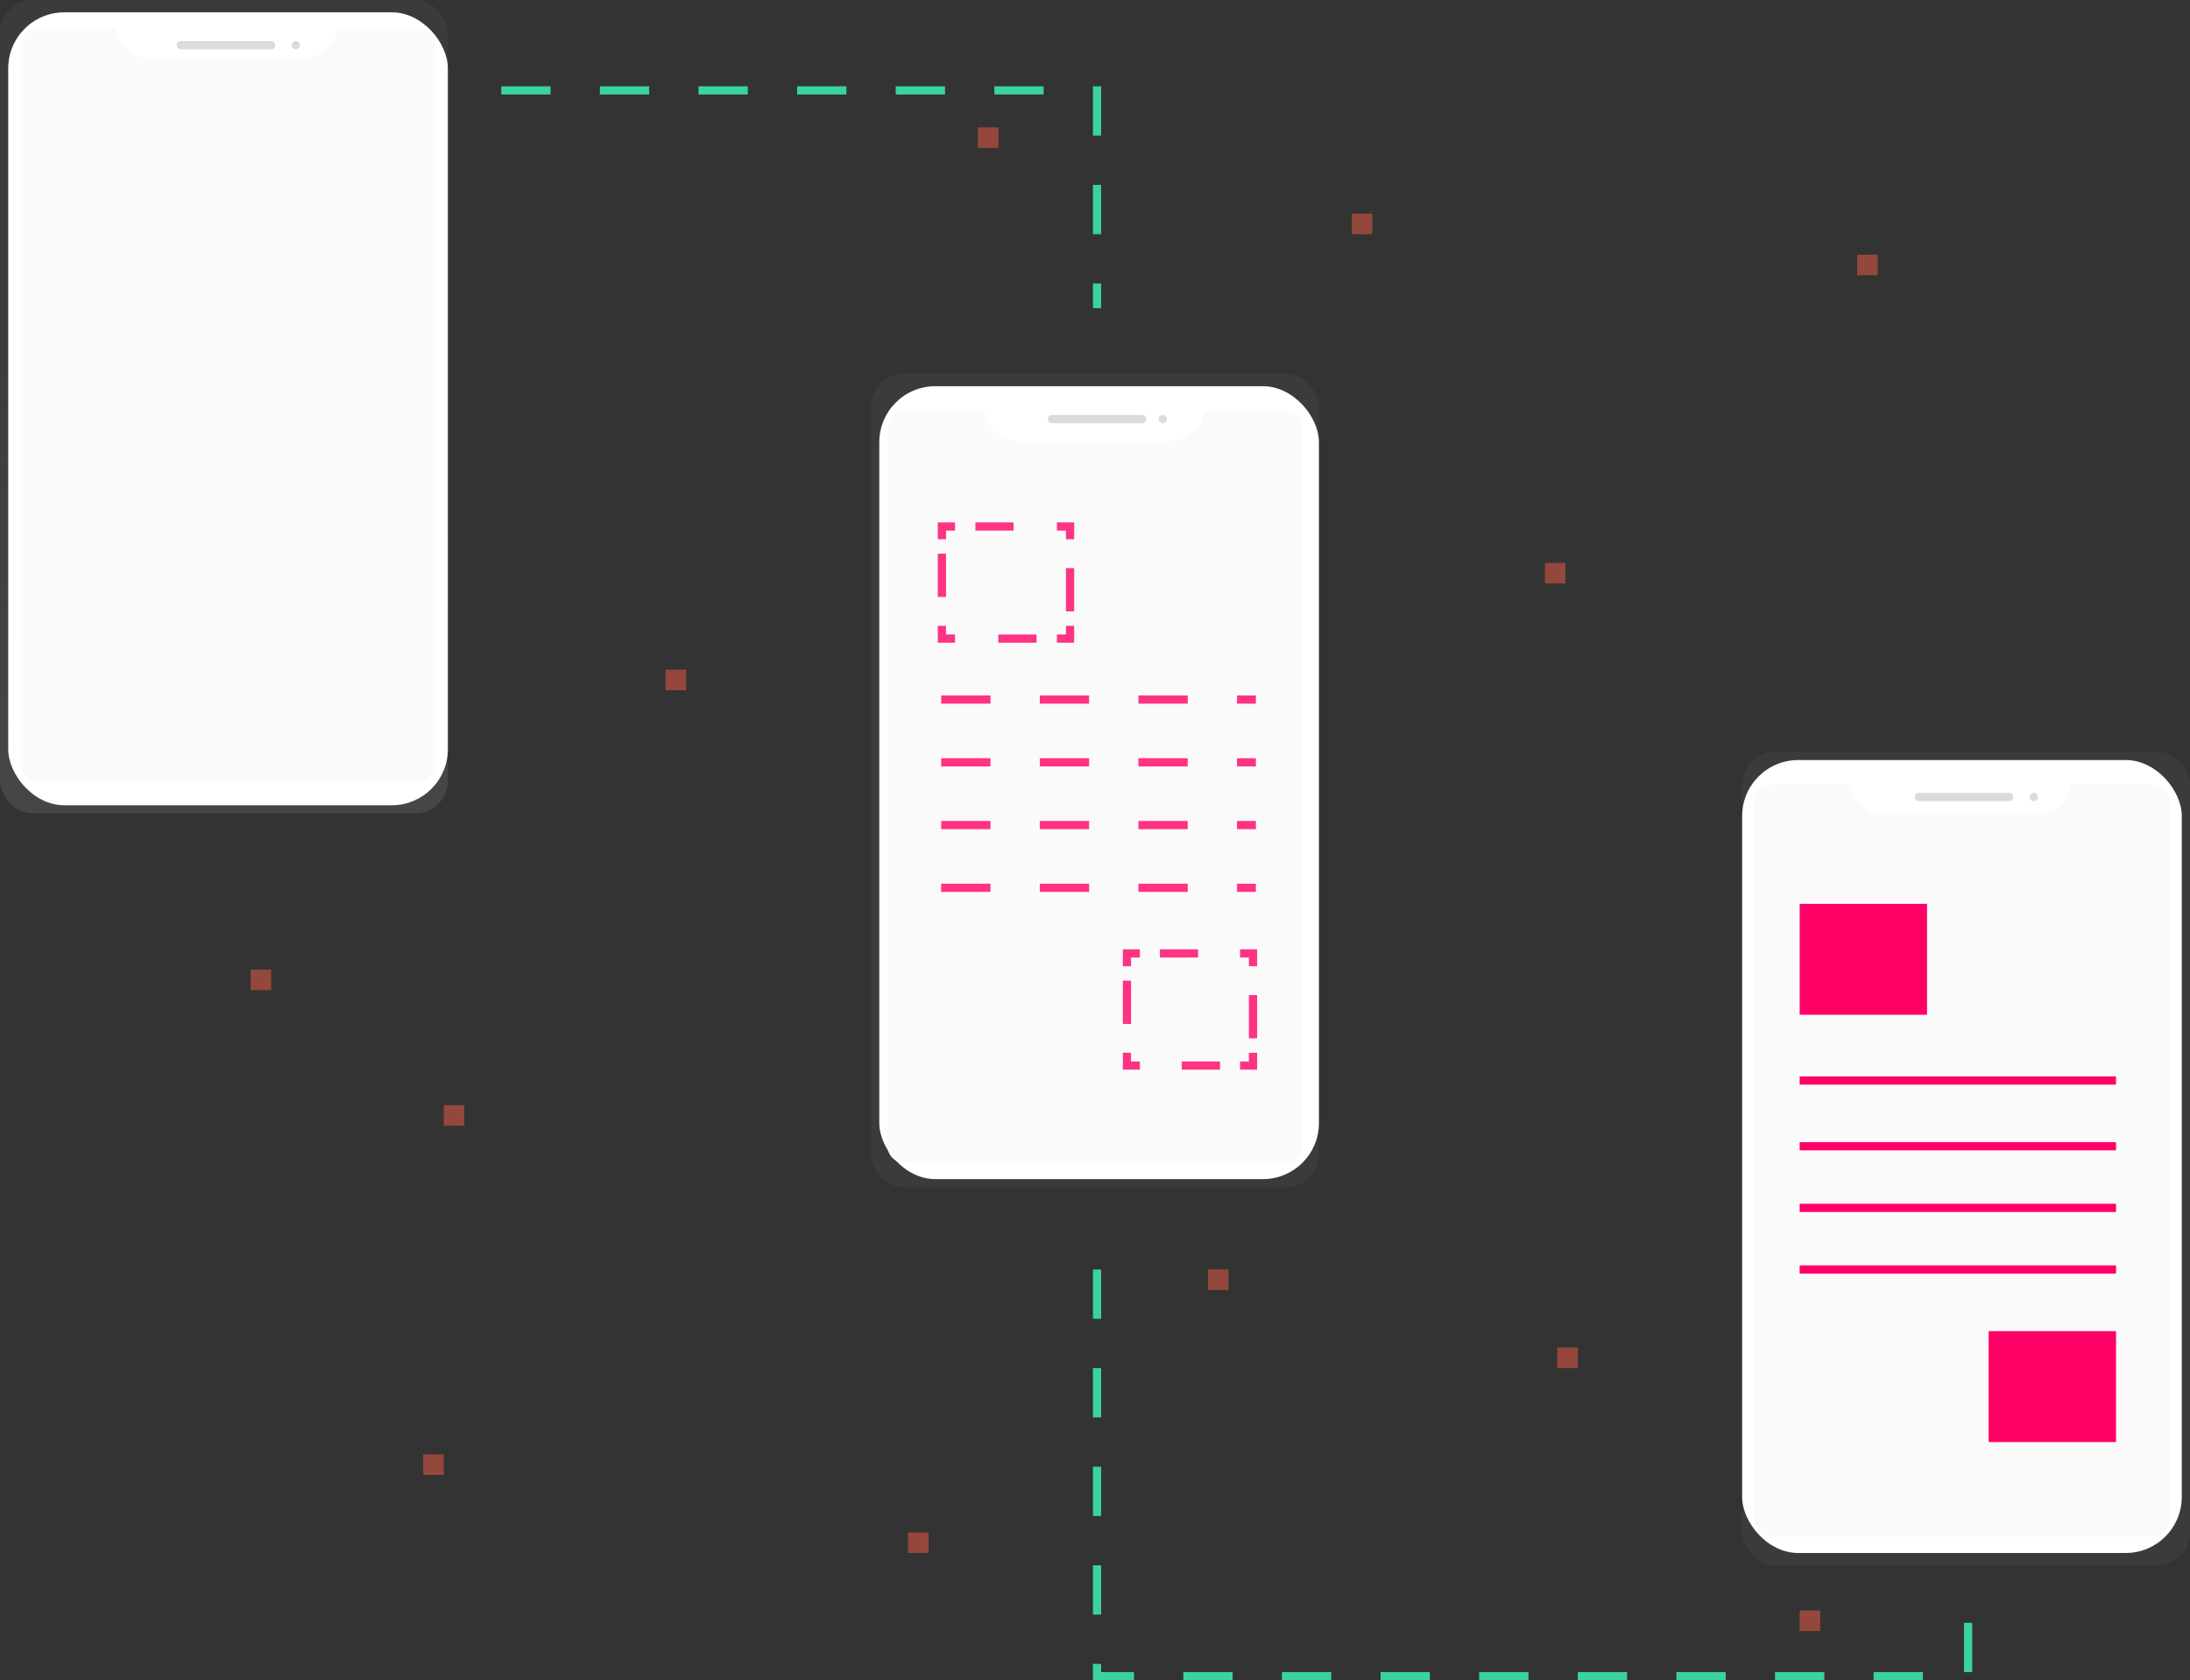 <?xml version="1.0" encoding="UTF-8"?>
<svg width="533px" height="409px" viewBox="0 0 533 409" version="1.1" xmlns="http://www.w3.org/2000/svg" xmlns:xlink="http://www.w3.org/1999/xlink">
    <rect x="0" y="0" width="533" height="409" fill="#333333" stroke="none"/>
    <!-- Generator: Sketch 48.2 (47327) - http://www.bohemiancoding.com/sketch -->
    <title>undraw_design_process_iqqg (2)</title>
    <desc>Created with Sketch.</desc>
    <defs>
        <linearGradient x1="50.005%" y1="99.997%" x2="50.005%" y2="-0.003%" id="linearGradient-1">
            <stop stop-color="#808080" stop-opacity="0.25" offset="0%"></stop>
            <stop stop-color="#808080" stop-opacity="0.12" offset="54%"></stop>
            <stop stop-color="#808080" stop-opacity="0.1" offset="100%"></stop>
        </linearGradient>
        <linearGradient x1="60014%" y1="61406%" x2="60014%" y2="23588%" id="linearGradient-2">
            <stop stop-color="#808080" stop-opacity="0.25" offset="0%"></stop>
            <stop stop-color="#808080" stop-opacity="0.12" offset="54%"></stop>
            <stop stop-color="#808080" stop-opacity="0.1" offset="100%"></stop>
        </linearGradient>
        <linearGradient x1="100372%" y1="78845%" x2="100372%" y2="41027%" id="linearGradient-3">
            <stop stop-color="#808080" stop-opacity="0.25" offset="0%"></stop>
            <stop stop-color="#808080" stop-opacity="0.12" offset="54%"></stop>
            <stop stop-color="#808080" stop-opacity="0.1" offset="100%"></stop>
        </linearGradient>
    </defs>
    <g id="Master-Copy" stroke="none" stroke-width="1" fill="none" fill-rule="evenodd" transform="translate(-100, -4096)">
        <g id="undraw_design_process_iqqg-(2)" transform="translate(100, 4096)">
            <rect id="Rectangle-path" fill="url(#linearGradient-1)" fill-rule="nonzero" x="0" y="0" width="109" height="198" rx="7.96"></rect>
            <rect id="Rectangle-path" fill="#FFFFFF" fill-rule="nonzero" x="2" y="3" width="107" height="193" rx="13.64"></rect>
            <path d="M82.214,7 C81.565,11.21 77.961,14.319 73.717,14.331 L36.991,14.331 C32.747,14.319 29.143,11.21 28.493,7 L9.037,7 C6.808,7 5,8.815 5,11.053 L5,185.947 C5,188.185 6.808,190 9.037,190 L101.963,190 C103.033,190 104.06,189.573 104.818,188.813 C105.575,188.053 106,187.022 106,185.947 L106,11.053 C106,8.817 104.196,7.003 101.968,7 L82.214,7 Z" id="Shape" fill="#FAFAFA" fill-rule="nonzero"></path>
            <rect id="Rectangle-path" fill="#DBDBDB" fill-rule="nonzero" x="43" y="10" width="24" height="2" rx="1"></rect>
            <circle id="Oval" fill="#DBDBDB" fill-rule="nonzero" cx="72" cy="11" r="1"></circle>
            <rect id="Rectangle-path" fill="url(#linearGradient-2)" fill-rule="nonzero" x="212" y="91" width="109" height="198" rx="7.96"></rect>
            <rect id="Rectangle-path" fill="#FFFFFF" fill-rule="nonzero" x="214" y="94" width="107" height="193" rx="13.64"></rect>
            <path d="M293.198,100 C292.563,104.222 288.956,107.347 284.703,107.361 L247.984,107.361 C243.731,107.347 240.124,104.222 239.489,100 L220.036,100 C217.807,100 216,101.814 216,104.052 L216,278.948 C216,281.186 217.807,283 220.036,283 L312.937,283 C314.013,283.007 315.046,282.583 315.809,281.822 C316.571,281.062 317,280.027 317,278.948 L317,104.079 C317,101.84 315.193,100.026 312.964,100.026 L293.198,100 Z" id="Shape" fill="#FAFAFA" fill-rule="nonzero"></path>
            <rect id="Rectangle-path" fill="#DBDBDB" fill-rule="nonzero" x="255" y="101" width="24" height="2" rx="1"></rect>
            <circle id="Oval" fill="#DBDBDB" fill-rule="nonzero" cx="283" cy="102" r="1"></circle>
            <g id="Group" opacity="0.8" transform="translate(229, 128)" stroke="#FF0166" stroke-width="2">
                <polyline id="Shape" points="31.429 24.324 31.429 27.435 28.229 27.435"></polyline>
                <path d="M23.269,27.435 L5.915,27.435" id="Shape" stroke-dasharray="9.3"></path>
                <polyline id="Shape" points="3.44 27.435 0.24 27.435 0.24 24.324"></polyline>
                <path d="M0.24,17.303 L0.24,6.767" id="Shape" stroke-dasharray="13.55"></path>
                <polyline id="Shape" points="0.24 3.256 0.24 0.145 3.44 0.145"></polyline>
                <path d="M8.395,0.145 L25.749,0.145" id="Shape" stroke-dasharray="9.3"></path>
                <polyline id="Shape" points="28.229 0.145 31.429 0.145 31.429 3.256"></polyline>
                <path d="M31.429,10.277 L31.429,20.813" id="Shape" stroke-dasharray="13.55"></path>
            </g>
            <g id="Group" opacity="0.8" transform="translate(274, 232)" stroke="#FF0166" stroke-width="2">
                <polyline id="Shape" points="30.956 24.251 30.956 27.362 27.809 27.362"></polyline>
                <path d="M22.93,27.362 L5.86,27.362" id="Shape" stroke-dasharray="9.3"></path>
                <polyline id="Shape" points="3.42 27.362 0.273 27.362 0.273 24.251"></polyline>
                <path d="M0.278,17.225 L0.278,6.689" id="Shape" stroke-dasharray="13.55"></path>
                <polyline id="Shape" points="0.273 3.179 0.273 0.067 3.42 0.067"></polyline>
                <path d="M8.299,0.067 L25.369,0.067" id="Shape" stroke-dasharray="9.3"></path>
                <polyline id="Shape" points="27.809 0.067 30.956 0.067 30.956 3.179"></polyline>
                <path d="M30.956,10.204 L30.956,20.736" id="Shape" stroke-dasharray="13.55"></path>
            </g>
            <g id="Group" opacity="0.8" transform="translate(229, 170)" stroke="#FF0166" stroke-dasharray="12" stroke-width="2">
                <path d="M0.063,0.277 L76.654,0.277" id="Shape"></path>
                <path d="M0.063,15.552 L76.654,15.552" id="Shape"></path>
                <path d="M0.063,30.822 L76.654,30.822" id="Shape"></path>
                <path d="M0.063,46.091 L76.654,46.091" id="Shape"></path>
            </g>
            <rect id="Rectangle-path" fill="url(#linearGradient-3)" fill-rule="nonzero" x="424" y="183" width="109" height="198" rx="7.96"></rect>
            <rect id="Rectangle-path" fill="#FFFFFF" fill-rule="nonzero" x="424" y="185" width="107" height="193" rx="13.64"></rect>
            <path d="M504.214,191 C503.579,195.222 499.971,198.348 495.717,198.362 L458.991,198.362 C454.737,198.348 451.129,195.222 450.493,191 L431.037,191 C428.808,191 427,192.815 427,195.053 L427,369.947 C427,372.185 428.808,374 431.037,374 L523.963,374 C526.192,374 528,372.185 528,369.947 L528,195.053 C528,192.815 526.192,191 523.963,191 L504.214,191 Z" id="Shape" fill="#FAFAFA" fill-rule="nonzero"></path>
            <rect id="Rectangle-path" fill="#DBDBDB" fill-rule="nonzero" x="466" y="193" width="24" height="2" rx="1"></rect>
            <circle id="Oval" fill="#DBDBDB" fill-rule="nonzero" cx="495" cy="194" r="1"></circle>
            <rect id="Rectangle-path" fill="#FF0166" fill-rule="nonzero" x="438" y="220" width="31" height="27"></rect>
            <rect id="Rectangle-path" fill="#FF0166" fill-rule="nonzero" x="484" y="324" width="31" height="27"></rect>
            <path d="M438,263 L515,263" id="Shape" stroke="#FF0166" stroke-width="2"></path>
            <path d="M438,279 L515,279" id="Shape" stroke="#FF0166" stroke-width="2"></path>
            <path d="M438,294 L515,294" id="Shape" stroke="#FF0166" stroke-width="2"></path>
            <path d="M438,309 L515,309" id="Shape" stroke="#FF0166" stroke-width="2"></path>
            <polyline id="Shape" stroke="#3AD29F" stroke-width="2" stroke-dasharray="12" points="122 22 267 22 267 75"></polyline>
            <polyline id="Shape" stroke="#3AD29F" stroke-width="2" stroke-dasharray="12" points="267 309 267 408 479 408 479 391.149"></polyline>
            <rect id="Rectangle-path" fill="#F55F44" fill-rule="nonzero" opacity="0.5" x="108" y="269" width="5" height="5"></rect>
            <rect id="Rectangle-path" fill="#F55F44" fill-rule="nonzero" opacity="0.5" x="238" y="31" width="5" height="5"></rect>
            <rect id="Rectangle-path" fill="#F55F44" fill-rule="nonzero" opacity="0.5" x="61" y="236" width="5" height="5"></rect>
            <rect id="Rectangle-path" fill="#F55F44" fill-rule="nonzero" opacity="0.5" x="103" y="354" width="5" height="5"></rect>
            <rect id="Rectangle-path" fill="#F55F44" fill-rule="nonzero" opacity="0.5" x="221" y="373" width="5" height="5"></rect>
            <rect id="Rectangle-path" fill="#F55F44" fill-rule="nonzero" opacity="0.5" x="162" y="163" width="5" height="5"></rect>
            <rect id="Rectangle-path" fill="#F55F44" fill-rule="nonzero" opacity="0.5" x="379" y="328" width="5" height="5"></rect>
            <rect id="Rectangle-path" fill="#F55F44" fill-rule="nonzero" opacity="0.5" x="376" y="137" width="5" height="5"></rect>
            <rect id="Rectangle-path" fill="#F55F44" fill-rule="nonzero" opacity="0.5" x="294" y="309" width="5" height="5"></rect>
            <rect id="Rectangle-path" fill="#F55F44" fill-rule="nonzero" opacity="0.5" x="452" y="62" width="5" height="5"></rect>
            <rect id="Rectangle-path" fill="#F55F44" fill-rule="nonzero" opacity="0.5" x="329" y="52" width="5" height="5"></rect>
            <rect id="Rectangle-path" fill="#F55F44" fill-rule="nonzero" opacity="0.5" x="438" y="392" width="5" height="5"></rect>
        </g>
    </g>
</svg>
